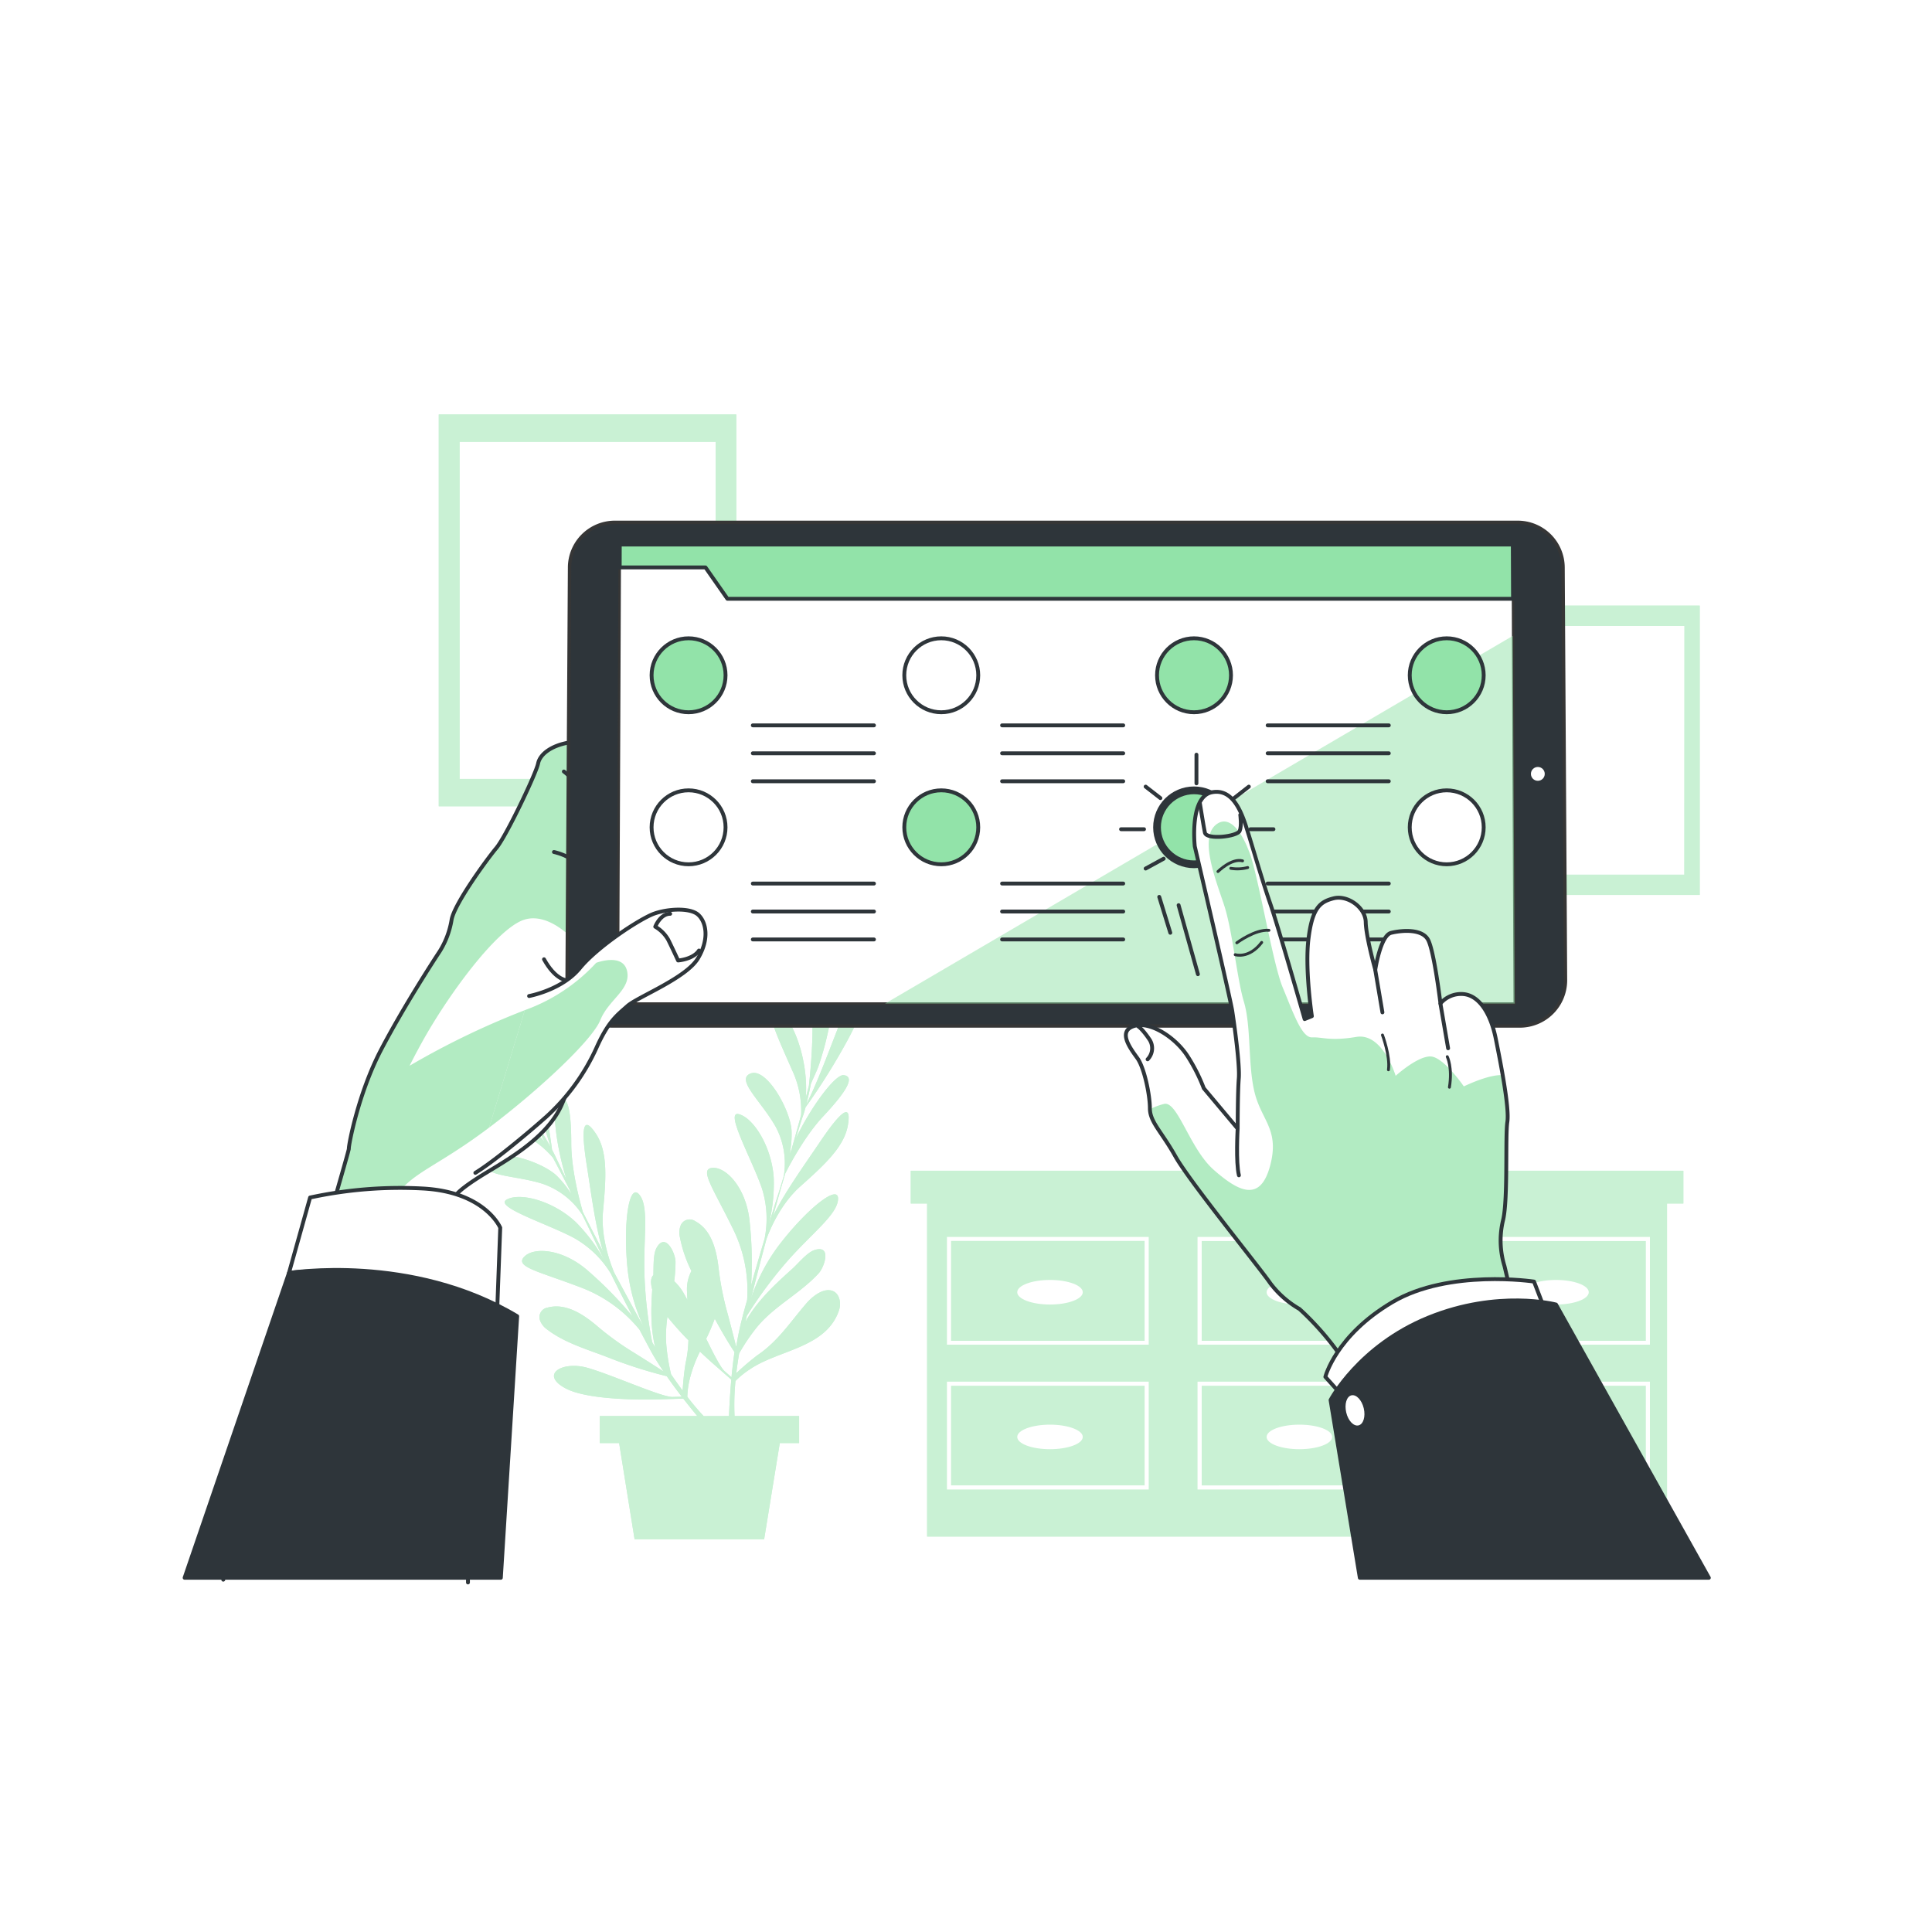 <svg class="animated" id="freepik_stories-select" xmlns="http://www.w3.org/2000/svg" xmlns:xlink="http://www.w3.org/1999/xlink" viewBox="0 0 500 500" version="1.1" xmlns:svgjs="http://svgjs.com/svgjs"><style>svg#freepik_stories-select:not(.animated) .animable {opacity: 0;}svg#freepik_stories-select.animated #freepik--Device--inject-1--inject-26 {animation: 3s Infinite  linear shake;animation-delay: 0s;}            @keyframes shake {                10%, 90% {                    transform: translate3d(-1px, 0, 0);                  }                  20%, 80% {                    transform: translate3d(2px, 0, 0);                  }                  30%, 50%, 70% {                    transform: translate3d(-4px, 0, 0);                  }                  40%, 60% {                    transform: translate3d(4px, 0, 0);                  }            }        .animator-hidden { display: none; }</style><!--Select--><g id="freepik--background-simple--inject-1--inject-26" style="transform-origin: 263.014px 230.138px 0px;" class="animable animator-hidden"><path d="M423.88,284.81c23.72-37.14,34.2-92.44,12-132.72C415.32,114.94,371,97,330.17,96c-35.32-.86-63.36,9.59-90.92,30.11-14.21,10.59-28.57,21.92-45.68,28.09-13.36,4.82-27.1,8.14-40.88,11.82-49.83,13.33-80.54,58.54-73.85,107.15C84,310.53,113,345.28,150,359.16c28.69,10.76,58.84,2.81,86.56-6.59,14.94-5.07,30-10.31,45.77-12.67,15.25-2.29,30,.57,45.1-1.08C364.64,334.76,403,317.54,423.88,284.81Z" style="fill: rgb(146, 227, 169); transform-origin: 263.014px 230.138px 0px;" id="elpewwkkan5z" class="animable"></path><g id="el0yvaz5ea6my"><path d="M423.88,284.81c23.72-37.14,34.2-92.44,12-132.72C415.32,114.94,371,97,330.17,96c-35.32-.86-63.36,9.59-90.92,30.11-14.21,10.59-28.57,21.92-45.68,28.09-13.36,4.82-27.1,8.14-40.88,11.82-49.83,13.33-80.54,58.54-73.85,107.15C84,310.53,113,345.28,150,359.16c28.69,10.76,58.84,2.81,86.56-6.59,14.94-5.07,30-10.31,45.77-12.67,15.25-2.29,30,.57,45.1-1.08C364.64,334.76,403,317.54,423.88,284.81Z" style="fill: rgb(255, 255, 255); opacity: 0.7; transform-origin: 263.014px 230.138px 0px;" class="animable"></path></g></g><g id="freepik--Desk--inject-1--inject-26" style="transform-origin: 335.68px 350.325px 0px;" class="animable"><polygon points="435.65 302.99 431.42 302.99 239.94 302.99 235.71 302.99 235.71 311.47 239.94 311.47 239.94 397.66 431.42 397.66 431.42 311.47 435.65 311.47 435.65 302.99" style="fill: rgb(146, 227, 169); transform-origin: 335.68px 350.325px 0px;" id="eldbtxun8vidf" class="animable"></polygon><g id="elb3gfty8fjws"><polygon points="435.65 302.99 431.42 302.99 239.94 302.99 235.71 302.99 235.71 311.47 239.94 311.47 239.94 397.66 431.42 397.66 431.42 311.47 435.65 311.47 435.65 302.99" style="fill: rgb(255, 255, 255); opacity: 0.5; transform-origin: 335.68px 350.325px 0px;" class="animable"></polygon></g><path d="M245.07,348h52.22V320.12H245.07Zm1.06-26.85h50.1V347h-50.1Z" style="fill: rgb(255, 255, 255); transform-origin: 271.18px 334.06px 0px;" id="elh32galx0t2g" class="animable"></path><path d="M309.92,348h52.23V320.12H309.92ZM311,321.18h50.11V347H311Z" style="fill: rgb(255, 255, 255); transform-origin: 336.035px 334.06px 0px;" id="elk00cf1ugyx" class="animable"></path><path d="M374.78,320.12V348H427V320.12ZM425.94,347h-50.1V321.18h50.1Z" style="fill: rgb(255, 255, 255); transform-origin: 400.89px 334.06px 0px;" id="elo1ab1wrn1k" class="animable"></path><path d="M245.07,385.48h52.22V357.57H245.07Zm1.06-26.85h50.1v25.79h-50.1Z" style="fill: rgb(255, 255, 255); transform-origin: 271.18px 371.525px 0px;" id="el5qscwvi9xto" class="animable"></path><path d="M309.92,385.48h52.23V357.57H309.92ZM311,358.63h50.11v25.79H311Z" style="fill: rgb(255, 255, 255); transform-origin: 336.035px 371.525px 0px;" id="elrbb5166lhmn" class="animable"></path><path d="M374.78,385.48H427V357.57H374.78Zm1.06-26.85h50.1v25.79h-50.1Z" style="fill: rgb(255, 255, 255); transform-origin: 400.89px 371.525px 0px;" id="eltzdrdawsuw8" class="animable"></path><ellipse cx="271.74" cy="334.43" rx="8.48" ry="3.18" style="fill: rgb(255, 255, 255); transform-origin: 271.74px 334.43px 0px;" id="elkds130onrcb" class="animable"></ellipse><ellipse cx="336.28" cy="334.43" rx="8.48" ry="3.18" style="fill: rgb(255, 255, 255); transform-origin: 336.28px 334.43px 0px;" id="elpy8g64kghl" class="animable"></ellipse><ellipse cx="402.69" cy="334.43" rx="8.48" ry="3.18" style="fill: rgb(255, 255, 255); transform-origin: 402.69px 334.43px 0px;" id="elqjwx8cghek8" class="animable"></ellipse><path d="M271.74,368.7c-4.68,0-8.48,1.42-8.48,3.18s3.8,3.17,8.48,3.17,8.48-1.42,8.48-3.17S276.42,368.7,271.74,368.7Z" style="fill: rgb(255, 255, 255); transform-origin: 271.74px 371.875px 0px;" id="elox70564fcv" class="animable"></path><path d="M336.28,368.7c-4.68,0-8.48,1.42-8.48,3.18s3.8,3.17,8.48,3.17,8.48-1.42,8.48-3.17S341,368.7,336.28,368.7Z" style="fill: rgb(255, 255, 255); transform-origin: 336.28px 371.875px 0px;" id="elm017nxomf5" class="animable"></path><path d="M402.69,368.7c-4.68,0-8.47,1.42-8.47,3.18s3.79,3.17,8.47,3.17,8.48-1.42,8.48-3.17S407.38,368.7,402.69,368.7Z" style="fill: rgb(255, 255, 255); transform-origin: 402.695px 371.875px 0px;" id="elhj31xqgfeej" class="animable"></path></g><g id="freepik--Plants--inject-1--inject-26" style="transform-origin: 166.612px 318.004px 0px;" class="animable"><path d="M212.18,295.58c-3.86,5.73-9.24,13.18-12.11,19.16,1.09-3.94,2.16-7.67,3.13-11,1.47-2.89,5.41-10.18,10-15,5.77-6.18,8.24-10.15,5.13-10.49-2.15-.24-8.45,8.15-12.4,16.48.86-2.85,1.54-5,2-6.29.19-.58.37-1.21.55-1.88a166.85,166.85,0,0,0,11.14-17.87c5.83-10.89,7.71-21.17,3.82-16.75-3.58,4.07-9.81,24.31-14.76,33.83.42-1.64.82-3.45,1.17-5.24.7-1.73,1.62-3.49,2.14-5.09.81-2.46,1.52-4.94,2.09-7.47a51.77,51.77,0,0,0,1.42-12,24.29,24.29,0,0,0-3.72-13.44c-.67-1-4.77-7.13-6-4a3.36,3.36,0,0,0-.09,1.61c.6,5.21,2.49,10,3.66,15.07,1.75,7.59.59,20.33,0,25.75-.22.86-.5,1.92-.83,3.15.81-9.44-3.28-20.63-7.07-22.59-4.69-2.42-.09,7.08,3.53,15.38a24.79,24.79,0,0,1,2.35,11.64c-.74,2.72-1.59,5.79-2.47,8.89-.18.42-.34.85-.5,1.27a26,26,0,0,0,.49-6.15c-.34-5.42-6.48-16.27-10.56-14.74s2.83,7.25,6.52,13.91a20.08,20.08,0,0,1,2.13,12c0,.25-.08.49-.11.72-.43,1.42-.85,2.78-1.25,4.08-1,3-1.85,5.88-2.7,8.66a43.4,43.4,0,0,0,1.36-12.36c-.51-7.94-5.16-15.44-9-16.47s3.49,11.93,5.95,19.21a26.12,26.12,0,0,1,.66,13.14c-1.19,3.94-2.31,7.83-3.46,11.94a99.51,99.51,0,0,0-.35-16.15c-.75-8.84-6-14.48-9.62-14.25s.16,5.25,5.38,16a35.91,35.91,0,0,1,3.56,18.18c-.47,1.73-1,3.51-1.44,5.37-.56,2.12-1,4.43-1.4,6.79-.52-2.11-1.3-5.19-2.21-8.59a76.13,76.13,0,0,1-2.3-11.47c-.49-4.51-1.68-10.14-6.1-12.48a2.51,2.51,0,0,0-3.71,1,5,5,0,0,0-.26,3.06,33.77,33.77,0,0,0,3,8.83,10.25,10.25,0,0,0-1.14,5.41c0,.7.06,1.4.11,2.1-.39-.72-.76-1.38-1.11-2a13.23,13.23,0,0,0-2.32-2.87,36.89,36.89,0,0,0,.34-5c0-2.19-2.57-7.78-4.89-3.64-.93,1.66-.75,4.91-.84,7.07-.63.6-.82,1.82-.29,3.74-.36,5-.43,10.12.78,15l-.8-1.39a112,112,0,0,1-2-17.54c-.29-9.73,1.26-17.71-1.39-20.71s-4.13,7.55-3,19.05a47.7,47.7,0,0,0,4.14,15.16c-2.6-4.67-5.17-9.43-7.6-14-1-2.45-3.48-9.08-2.87-15.8.77-8.47,1.33-15.41-1.89-20.18s-3.89-1.67-2.31,8.27c1.08,6.82,2.23,15.94,4.21,22.27-1.88-3.63-3.65-7.08-5.23-10.2-.9-3.12-3-11.13-3-17.78,0-8.46-.9-13-3.4-11.17-1.74,1.29-.62,11.73,2.18,20.51-1.31-2.67-2.3-4.72-2.87-5.93-.26-.55-.55-1.14-.88-1.75a167.32,167.32,0,0,0-4.05-20.66c-3.17-11.94-8.82-20.74-8.64-14.85.16,5.42,9.42,24.46,12.31,34.8-.82-1.49-1.77-3.08-2.73-4.63-.67-1.75-1.2-3.66-1.91-5.18-1.09-2.35-2.26-4.65-3.57-6.89a51.85,51.85,0,0,0-7.17-9.76A24.33,24.33,0,0,0,115,262.9c-1.18-.28-8.34-2-7.12,1.2a3.33,3.33,0,0,0,1,1.24c4,3.4,8.64,5.61,13,8.52,6.46,4.36,14.31,14.46,17.55,18.85l1.54,2.87c-5.85-7.46-16.48-12.84-20.58-11.68-5.08,1.43,4.76,5.23,13.07,8.82a24.71,24.71,0,0,1,9.66,6.91c1.32,2.5,2.79,5.31,4.26,8.18.17.43.33.85.5,1.27a26,26,0,0,0-3.83-4.83c-3.95-3.72-15.85-7.47-17.78-3.57s7,3.38,14.26,5.72a20.12,20.12,0,0,1,9.71,7.29c.14.2.27.41.41.6.66,1.32,1.28,2.61,1.87,3.83,1.36,2.87,2.66,5.56,3.93,8.17a43.35,43.35,0,0,0-7.43-10c-5.8-5.46-14.32-7.76-17.85-5.86s10.69,6.33,17.46,10a26.11,26.11,0,0,1,9.45,9.16c1.82,3.69,3.65,7.3,5.62,11.09a100.33,100.33,0,0,0-11.27-11.57c-6.59-5.95-14.28-6.49-16.77-3.85s3.7,3.73,14.84,8a35.91,35.91,0,0,1,15,10.85c.84,1.59,1.7,3.22,2.62,4.92,1,1.92,2.27,3.92,3.61,5.91-1.82-1.18-4.5-2.9-7.48-4.76a74.56,74.56,0,0,1-9.51-6.83c-3.44-2.95-8.15-6.26-13-4.95a2.49,2.49,0,0,0-2,3.26,4.88,4.88,0,0,0,1.89,2.42c4.56,3.53,10.69,5.23,16,7.32a118.38,118.38,0,0,0,14.93,4.76c1.26,1.81,2.57,3.6,3.89,5.3l-2.38.07c-2.82.09-15.54-5.68-22-7.53s-12.5,1.65-5.73,5.29,25.18,2.83,25.18,2.83l5.31-.16c1.25,1.6,2.47,3.12,3.63,4.51H155.23v7h5l4,24.89h33.53l4.05-24.89h5v-7H190.1a63.88,63.88,0,0,1,.24-9.07,21.44,21.44,0,0,1,3.69-3c7.34-5.07,19.78-5.49,23.09-15.26.8-2.35-.11-5.37-2.92-5.24-2,.09-4.17,1.87-5.43,3.32-4.2,4.85-7.36,9.88-12.82,13.56a70.71,70.71,0,0,0-5.4,4.6c.19-1.59.43-3.29.74-5.11a50.27,50.27,0,0,1,4.5-6.67c4.47-5.55,11.27-8.8,16.1-14.09,1.48-1.62,3.43-7.44-1.09-6-2,.64-4.38,3.69-6,5.08-4.45,4-9,8.26-11.9,13.52.12-.52.25-1,.37-1.56a110.66,110.66,0,0,1,10.51-14.19c6.42-7.3,13-12.08,13.11-16.08s-8.17,2.7-15.2,11.86a47.92,47.92,0,0,0-7.32,13.91c1.29-5.18,2.66-10.42,4-15.44.92-2.5,3.65-9,8.68-13.51,6.35-5.67,11.49-10.35,12.4-16S217.81,287.24,212.18,295.58ZM176.67,359.9c-.95-1.29-1.94-2.69-3-4.24a51,51,0,0,1-1.26-8,33.67,33.67,0,0,1,.32-6.87,80.69,80.69,0,0,0,5.43,6.07,30.13,30.13,0,0,1-.73,5.94A69.66,69.66,0,0,0,176.67,359.9Zm5.44,6.59c-1.29-1.37-2.7-3-4.23-5a21,21,0,0,1,.65-4.7,33.64,33.64,0,0,1,2.62-7c2.37,2.25,4.11,3.74,4.11,3.74l4,3.51c-.31,3.49-.49,6.77-.6,9.43Zm7.2-10.06-1.79-1.57c-1-.9-2.8-4.38-4.76-8.39a50.58,50.58,0,0,0,2.22-5.19c2.12,3.93,4,7,5.11,8.63C189.77,352.08,189.52,354.29,189.31,356.43Z" style="fill: rgb(146, 227, 169); transform-origin: 166.612px 318.004px 0px;" id="el9dtp9nc9rat" class="animable"></path><g id="elygajlugysnd"><path d="M212.18,295.58c-3.86,5.73-9.24,13.18-12.11,19.16,1.09-3.94,2.16-7.67,3.13-11,1.47-2.89,5.41-10.18,10-15,5.77-6.18,8.24-10.15,5.13-10.49-2.15-.24-8.45,8.15-12.4,16.48.86-2.85,1.54-5,2-6.29.19-.58.37-1.21.55-1.88a166.85,166.85,0,0,0,11.14-17.87c5.83-10.89,7.71-21.17,3.82-16.75-3.58,4.07-9.81,24.31-14.76,33.83.42-1.64.82-3.45,1.17-5.24.7-1.73,1.62-3.49,2.14-5.09.81-2.46,1.52-4.94,2.09-7.47a51.77,51.77,0,0,0,1.42-12,24.29,24.29,0,0,0-3.72-13.44c-.67-1-4.77-7.13-6-4a3.36,3.36,0,0,0-.09,1.61c.6,5.21,2.49,10,3.66,15.07,1.75,7.59.59,20.33,0,25.75-.22.86-.5,1.92-.83,3.15.81-9.44-3.28-20.63-7.07-22.59-4.69-2.42-.09,7.08,3.53,15.38a24.79,24.79,0,0,1,2.35,11.64c-.74,2.72-1.59,5.79-2.47,8.89-.18.42-.34.85-.5,1.27a26,26,0,0,0,.49-6.15c-.34-5.42-6.48-16.27-10.56-14.74s2.83,7.25,6.52,13.91a20.08,20.08,0,0,1,2.13,12c0,.25-.08.49-.11.72-.43,1.42-.85,2.78-1.25,4.08-1,3-1.85,5.88-2.7,8.66a43.4,43.4,0,0,0,1.36-12.36c-.51-7.94-5.16-15.44-9-16.47s3.49,11.93,5.95,19.21a26.12,26.12,0,0,1,.66,13.14c-1.19,3.94-2.31,7.83-3.46,11.94a99.51,99.51,0,0,0-.35-16.15c-.75-8.84-6-14.48-9.62-14.25s.16,5.25,5.38,16a35.91,35.91,0,0,1,3.56,18.18c-.47,1.73-1,3.51-1.44,5.37-.56,2.12-1,4.43-1.4,6.79-.52-2.11-1.3-5.19-2.21-8.59a76.13,76.13,0,0,1-2.3-11.47c-.49-4.51-1.68-10.14-6.1-12.48a2.51,2.51,0,0,0-3.71,1,5,5,0,0,0-.26,3.06,33.77,33.77,0,0,0,3,8.83,10.25,10.25,0,0,0-1.14,5.41c0,.7.06,1.4.11,2.1-.39-.72-.76-1.38-1.11-2a13.23,13.23,0,0,0-2.32-2.87,36.89,36.89,0,0,0,.34-5c0-2.19-2.57-7.78-4.89-3.64-.93,1.66-.75,4.91-.84,7.07-.63.6-.82,1.82-.29,3.74-.36,5-.43,10.12.78,15l-.8-1.39a112,112,0,0,1-2-17.54c-.29-9.73,1.26-17.71-1.39-20.71s-4.13,7.55-3,19.05a47.7,47.7,0,0,0,4.14,15.16c-2.6-4.67-5.17-9.43-7.6-14-1-2.45-3.48-9.08-2.87-15.8.77-8.47,1.33-15.41-1.89-20.18s-3.89-1.67-2.31,8.27c1.08,6.82,2.23,15.94,4.21,22.27-1.88-3.63-3.65-7.08-5.23-10.2-.9-3.12-3-11.13-3-17.78,0-8.46-.9-13-3.4-11.17-1.74,1.29-.62,11.73,2.18,20.51-1.31-2.67-2.3-4.72-2.87-5.93-.26-.55-.55-1.14-.88-1.75a167.32,167.32,0,0,0-4.05-20.66c-3.17-11.94-8.82-20.74-8.64-14.85.16,5.42,9.42,24.46,12.31,34.8-.82-1.49-1.77-3.08-2.73-4.63-.67-1.75-1.2-3.66-1.91-5.18-1.09-2.35-2.26-4.65-3.57-6.89a51.85,51.85,0,0,0-7.17-9.76A24.33,24.33,0,0,0,115,262.9c-1.18-.28-8.34-2-7.12,1.2a3.33,3.33,0,0,0,1,1.24c4,3.4,8.64,5.61,13,8.52,6.46,4.36,14.31,14.46,17.55,18.85l1.54,2.87c-5.85-7.46-16.48-12.84-20.58-11.68-5.08,1.43,4.76,5.23,13.07,8.82a24.71,24.71,0,0,1,9.66,6.91c1.32,2.5,2.79,5.31,4.26,8.18.17.43.33.85.5,1.27a26,26,0,0,0-3.83-4.83c-3.95-3.72-15.85-7.47-17.78-3.57s7,3.38,14.26,5.72a20.12,20.12,0,0,1,9.71,7.29c.14.2.27.41.41.6.66,1.32,1.28,2.61,1.87,3.83,1.36,2.87,2.66,5.56,3.93,8.17a43.35,43.35,0,0,0-7.43-10c-5.8-5.46-14.32-7.76-17.85-5.86s10.69,6.33,17.46,10a26.11,26.11,0,0,1,9.45,9.16c1.82,3.69,3.65,7.3,5.62,11.09a100.33,100.33,0,0,0-11.27-11.57c-6.59-5.95-14.28-6.49-16.77-3.85s3.7,3.73,14.84,8a35.91,35.91,0,0,1,15,10.85c.84,1.59,1.7,3.22,2.62,4.92,1,1.92,2.27,3.92,3.61,5.91-1.82-1.18-4.5-2.9-7.48-4.76a74.56,74.56,0,0,1-9.51-6.83c-3.44-2.95-8.15-6.26-13-4.95a2.49,2.49,0,0,0-2,3.26,4.88,4.88,0,0,0,1.89,2.42c4.56,3.53,10.69,5.23,16,7.32a118.38,118.38,0,0,0,14.93,4.76c1.26,1.81,2.57,3.6,3.89,5.3l-2.38.07c-2.82.09-15.54-5.68-22-7.53s-12.5,1.65-5.73,5.29,25.18,2.83,25.18,2.83l5.31-.16c1.25,1.6,2.47,3.12,3.63,4.51H155.23v7h5l4,24.89h33.53l4.05-24.89h5v-7H190.1a63.88,63.88,0,0,1,.24-9.07,21.44,21.44,0,0,1,3.69-3c7.34-5.07,19.78-5.49,23.09-15.26.8-2.35-.11-5.37-2.92-5.24-2,.09-4.17,1.87-5.43,3.32-4.2,4.85-7.36,9.88-12.82,13.56a70.71,70.71,0,0,0-5.4,4.6c.19-1.59.43-3.29.74-5.11a50.27,50.27,0,0,1,4.5-6.67c4.47-5.55,11.27-8.8,16.1-14.09,1.48-1.62,3.43-7.44-1.09-6-2,.64-4.38,3.69-6,5.08-4.45,4-9,8.26-11.9,13.52.12-.52.25-1,.37-1.56a110.66,110.66,0,0,1,10.51-14.19c6.42-7.3,13-12.08,13.11-16.08s-8.17,2.7-15.2,11.86a47.92,47.92,0,0,0-7.32,13.91c1.29-5.18,2.66-10.42,4-15.44.92-2.5,3.65-9,8.68-13.51,6.35-5.67,11.49-10.35,12.4-16S217.81,287.24,212.18,295.58ZM176.67,359.9c-.95-1.29-1.94-2.69-3-4.24a51,51,0,0,1-1.26-8,33.67,33.67,0,0,1,.32-6.87,80.69,80.69,0,0,0,5.43,6.07,30.13,30.13,0,0,1-.73,5.94A69.66,69.66,0,0,0,176.67,359.9Zm5.44,6.59c-1.29-1.37-2.7-3-4.23-5a21,21,0,0,1,.65-4.7,33.64,33.64,0,0,1,2.62-7c2.37,2.25,4.11,3.74,4.11,3.74l4,3.51c-.31,3.49-.49,6.77-.6,9.43Zm7.2-10.06-1.79-1.57c-1-.9-2.8-4.38-4.76-8.39a50.58,50.58,0,0,0,2.22-5.19c2.12,3.93,4,7,5.11,8.63C189.77,352.08,189.52,354.29,189.31,356.43Z" style="fill: rgb(255, 255, 255); opacity: 0.5; transform-origin: 166.612px 318.004px 0px;" class="animable"></path></g></g><g id="freepik--Frames--inject-1--inject-26" style="transform-origin: 276.715px 169.435px 0px;" class="animable"><path d="M113.55,107.26v101.4h77V107.26Zm71.66,94.33H118.93V114.34h66.28Z" style="fill: rgb(146, 227, 169); transform-origin: 152.05px 157.96px 0px;" id="elhzc5eml1kt" class="animable"></path><g id="eldgdf2xlo9k"><path d="M113.55,107.26v101.4h77V107.26Zm71.66,94.33H118.93V114.34h66.28Z" style="fill: rgb(255, 255, 255); opacity: 0.5; transform-origin: 152.05px 157.96px 0px;" class="animable"></path></g><path d="M383,156.73v74.88h56.88V156.73Zm52.91,69.65H387V162h48.94Z" style="fill: rgb(146, 227, 169); transform-origin: 411.44px 194.17px 0px;" id="el944unwtkjr" class="animable"></path><g id="el33u35c8psn1"><path d="M383,156.73v74.88h56.88V156.73Zm52.91,69.65H387V162h48.94Z" style="fill: rgb(255, 255, 255); opacity: 0.5; transform-origin: 411.44px 194.17px 0px;" class="animable"></path></g></g><g id="freepik--Device--inject-1--inject-26" style="transform-origin: 245.015px 272.36px 0px;" class="animable animator-active"><path d="M57.78,408.82c2.87-9.72,32.6-110.76,32.5-111.52s2.43-14.33,8.35-25.64,14.14-23.91,15.17-25.45a22.09,22.09,0,0,0,3.08-8.23c.77-4.11,9-15.43,11.57-18.51s10.28-19.28,10.8-21.85,3.59-4.63,7.71-5.4,9.77-1.54,9.77-1.54a7.66,7.66,0,0,1,1.8,4.37c0,2.31-9.26,57.58-9.77,66.84s.77,14.39-3.34,23.91-16.2,15.42-22.11,19.28-5.46,4.66-5.46,4.66,3.34,92.53,3.26,99.8" style="fill: rgb(255, 255, 255); transform-origin: 108.155px 300.11px 0px;" id="elqowu0zk4hd" class="animable"></path><g style="clip-path: url(&quot;#freepik--clip-path--inject-1--inject-26&quot;); transform-origin: 117.029px 278.75px 0px;" id="el1bczg7bl8lb" class="animable"><g id="el4l3o1rdhqtq"><path d="M162.29,251.31c-1.07-4.79-8-2.13-8-2.13a46.47,46.47,0,0,1-17,11.69A206.17,206.17,0,0,0,106,275.82c1.14-2.29,2.38-4.6,3.72-7,6.91-12.22,19.13-28.69,26-30.82,4.24-1.3,8.47,1.39,11.11,3.67l.3-49.5-.17,0c-4.12.77-7.2,2.83-7.71,5.4s-8.23,18.76-10.8,21.85-10.8,14.4-11.57,18.51a22.09,22.09,0,0,1-3.08,8.23c-1,1.54-9.26,14.13-15.17,25.45s-8.45,24.87-8.35,25.64c.07.56-11.37,42-18.64,68.08,6-11.8,15.33-30.89,21-45,2.23-.22,6.55-6.26,10.13-11.18,4.25-5.84,10.62-7.44,23.38-17s27.09-22.85,29.22-28.16S163.35,256.09,162.29,251.31Z" style="fill: rgb(146, 227, 169); opacity: 0.7; mix-blend-mode: multiply; transform-origin: 117.029px 278.75px 0px;" class="animable"></path></g></g><path d="M57.78,408.82c2.87-9.72,32.6-110.76,32.5-111.52s2.43-14.33,8.35-25.64,14.14-23.91,15.17-25.45a22.09,22.09,0,0,0,3.08-8.23c.77-4.11,9-15.43,11.57-18.51s10.28-19.28,10.8-21.85,3.59-4.63,7.71-5.4,9.77-1.54,9.77-1.54a7.66,7.66,0,0,1,1.8,4.37c0,2.31-9.26,57.58-9.77,66.84s.77,14.39-3.34,23.91-16.2,15.42-22.11,19.28-5.46,4.66-5.46,4.66,3.34,92.53,3.26,99.8" style="fill: none; stroke: rgb(46, 53, 58); stroke-linecap: round; stroke-linejoin: round; transform-origin: 108.155px 300.11px 0px;" id="elqif8sh7nd5n" class="animable"></path><path d="M146.44,253.66s-2.82-.26-5.65-5.4" style="fill: none; stroke: rgb(46, 53, 58); stroke-linecap: round; stroke-linejoin: round; transform-origin: 143.615px 250.96px 0px;" id="el2cxwfa74fuy" class="animable"></path><path d="M143.36,220.5s8,1.54,9,8.22" style="fill: none; stroke: rgb(46, 53, 58); stroke-linecap: round; stroke-linejoin: round; transform-origin: 147.86px 224.61px 0px;" id="elo1wz1d7a2yb" class="animable"></path><path d="M145.93,199.67A15.76,15.76,0,0,1,152.1,211" style="fill: none; stroke: rgb(46, 53, 58); stroke-linecap: round; stroke-linejoin: round; transform-origin: 149.015px 205.335px 0px;" id="elnudt1gvw9v" class="animable"></path><path d="M405.15,253.68l-.63-106.77a11.74,11.74,0,0,0-11.74-11.73H159.13a11.73,11.73,0,0,0-11.73,11.73l-.64,106.77a11.84,11.84,0,0,0,11.85,11.85H393.3A11.84,11.84,0,0,0,405.15,253.68Z" style="fill: rgb(46, 53, 58); stroke: rgb(54, 54, 54); stroke-linecap: round; stroke-linejoin: round; stroke-width: 0.869px; transform-origin: 275.955px 200.355px 0px;" id="elcf0dk8bwgs9" class="animable"></path><polygon points="392.02 259.73 391.51 140.92 160.4 140.92 159.9 259.73 392.02 259.73" style="fill: rgb(255, 255, 255); stroke: rgb(54, 54, 54); stroke-linecap: round; stroke-linejoin: round; stroke-width: 0.652px; transform-origin: 275.96px 200.325px 0px;" id="el9kso50zm9g9" class="animable"></polygon><polygon points="391.51 140.92 160.4 140.92 160.38 146.85 182.58 146.85 188.26 154.97 391.57 154.97 391.51 140.92" style="fill: rgb(146, 227, 169); stroke: rgb(46, 53, 58); stroke-linecap: round; stroke-linejoin: round; transform-origin: 275.975px 147.945px 0px;" id="elmfqve7x35bk" class="animable"></polygon><g id="elnjx21kh8ed"><polygon points="391.51 164.56 229.06 259.73 392.02 259.73 391.51 164.56" style="fill: rgb(146, 227, 169); opacity: 0.5; mix-blend-mode: multiply; transform-origin: 310.54px 212.145px 0px;" class="animable"></polygon></g><g id="elicnlauaj2ap"><circle cx="397.99" cy="200.28" r="1.79" style="fill: rgb(255, 255, 255); transform-origin: 397.99px 200.28px 0px; transform: rotate(-89.26deg);" class="animable"></circle></g><circle cx="178.2" cy="174.76" r="9.57" style="fill: rgb(146, 227, 169); stroke: rgb(46, 53, 58); stroke-linecap: round; stroke-linejoin: round; transform-origin: 178.2px 174.76px 0px;" id="elrpk97lj56e" class="animable"></circle><circle cx="178.2" cy="214.11" r="9.57" style="fill: rgb(255, 255, 255); stroke: rgb(46, 53, 58); stroke-linecap: round; stroke-linejoin: round; transform-origin: 178.2px 214.11px 0px;" id="el9wh51z7ntdw" class="animable"></circle><circle cx="243.6" cy="174.76" r="9.57" style="fill: rgb(255, 255, 255); stroke: rgb(46, 53, 58); stroke-linecap: round; stroke-linejoin: round; transform-origin: 243.6px 174.76px 0px;" id="elaazevypdbtb" class="animable"></circle><circle cx="243.6" cy="214.11" r="9.57" style="fill: rgb(146, 227, 169); stroke: rgb(46, 53, 58); stroke-linecap: round; stroke-linejoin: round; transform-origin: 243.6px 214.11px 0px;" id="elf33x60t0q8" class="animable"></circle><circle cx="309.01" cy="174.76" r="9.57" style="fill: rgb(146, 227, 169); stroke: rgb(46, 53, 58); stroke-linecap: round; stroke-linejoin: round; transform-origin: 309.01px 174.76px 0px;" id="el4dwvzwfwtub" class="animable"></circle><circle cx="309.01" cy="214.11" r="9.57" style="fill: rgb(146, 227, 169); stroke: rgb(46, 53, 58); stroke-linecap: round; stroke-linejoin: round; stroke-width: 2px; transform-origin: 309.01px 214.11px 0px;" id="elzylgdz9nos" class="animable"></circle><circle cx="374.41" cy="174.76" r="9.57" style="fill: rgb(146, 227, 169); stroke: rgb(46, 53, 58); stroke-linecap: round; stroke-linejoin: round; transform-origin: 374.41px 174.76px 0px;" id="el09nlvng20nr9" class="animable"></circle><circle cx="374.41" cy="214.11" r="9.57" style="fill: rgb(255, 255, 255); stroke: rgb(46, 53, 58); stroke-linecap: round; stroke-linejoin: round; transform-origin: 374.41px 214.11px 0px;" id="elu78ssgnjl" class="animable"></circle><line x1="194.83" y1="187.72" x2="226.18" y2="187.72" style="fill: none; stroke: rgb(46, 53, 58); stroke-linecap: round; stroke-linejoin: round; transform-origin: 210.505px 187.72px 0px;" id="eldqwvsfqun77" class="animable"></line><line x1="194.83" y1="194.95" x2="226.18" y2="194.95" style="fill: none; stroke: rgb(46, 53, 58); stroke-linecap: round; stroke-linejoin: round; transform-origin: 210.505px 194.95px 0px;" id="eluw83p447nu" class="animable"></line><line x1="194.83" y1="202.19" x2="226.18" y2="202.19" style="fill: none; stroke: rgb(46, 53, 58); stroke-linecap: round; stroke-linejoin: round; transform-origin: 210.505px 202.19px 0px;" id="elgfv9nzog9gl" class="animable"></line><line x1="259.34" y1="187.72" x2="290.69" y2="187.72" style="fill: none; stroke: rgb(46, 53, 58); stroke-linecap: round; stroke-linejoin: round; transform-origin: 275.015px 187.72px 0px;" id="elq82tcw91by" class="animable"></line><line x1="259.34" y1="194.95" x2="290.69" y2="194.95" style="fill: none; stroke: rgb(46, 53, 58); stroke-linecap: round; stroke-linejoin: round; transform-origin: 275.015px 194.95px 0px;" id="elunsakvti8gr" class="animable"></line><line x1="259.34" y1="202.19" x2="290.69" y2="202.19" style="fill: none; stroke: rgb(46, 53, 58); stroke-linecap: round; stroke-linejoin: round; transform-origin: 275.015px 202.19px 0px;" id="elqwmz86vh4ws" class="animable"></line><line x1="328.07" y1="187.72" x2="359.42" y2="187.72" style="fill: none; stroke: rgb(46, 53, 58); stroke-linecap: round; stroke-linejoin: round; transform-origin: 343.745px 187.72px 0px;" id="elp3fgkgoh0a" class="animable"></line><line x1="328.07" y1="194.95" x2="359.42" y2="194.95" style="fill: none; stroke: rgb(46, 53, 58); stroke-linecap: round; stroke-linejoin: round; transform-origin: 343.745px 194.95px 0px;" id="elvl5t2x9kpco" class="animable"></line><line x1="328.07" y1="202.19" x2="359.42" y2="202.19" style="fill: none; stroke: rgb(46, 53, 58); stroke-linecap: round; stroke-linejoin: round; transform-origin: 343.745px 202.19px 0px;" id="elyj8vyi8cnfl" class="animable"></line><line x1="194.83" y1="228.66" x2="226.18" y2="228.66" style="fill: none; stroke: rgb(46, 53, 58); stroke-linecap: round; stroke-linejoin: round; transform-origin: 210.505px 228.66px 0px;" id="elviyo6rv4yth" class="animable"></line><line x1="194.83" y1="235.9" x2="226.18" y2="235.9" style="fill: none; stroke: rgb(46, 53, 58); stroke-linecap: round; stroke-linejoin: round; transform-origin: 210.505px 235.9px 0px;" id="elti1mrhzljjo" class="animable"></line><line x1="194.83" y1="243.13" x2="226.18" y2="243.13" style="fill: none; stroke: rgb(46, 53, 58); stroke-linecap: round; stroke-linejoin: round; transform-origin: 210.505px 243.13px 0px;" id="eljb4c2qo9qs9" class="animable"></line><line x1="259.34" y1="228.66" x2="290.69" y2="228.66" style="fill: none; stroke: rgb(46, 53, 58); stroke-linecap: round; stroke-linejoin: round; transform-origin: 275.015px 228.66px 0px;" id="el6weeecxp7x4" class="animable"></line><line x1="259.34" y1="235.9" x2="290.69" y2="235.9" style="fill: none; stroke: rgb(46, 53, 58); stroke-linecap: round; stroke-linejoin: round; transform-origin: 275.015px 235.9px 0px;" id="elnbpgninxghr" class="animable"></line><line x1="259.34" y1="243.13" x2="290.69" y2="243.13" style="fill: none; stroke: rgb(46, 53, 58); stroke-linecap: round; stroke-linejoin: round; transform-origin: 275.015px 243.13px 0px;" id="el4k6n56r20ks" class="animable"></line><line x1="328.07" y1="228.66" x2="359.42" y2="228.66" style="fill: none; stroke: rgb(46, 53, 58); stroke-linecap: round; stroke-linejoin: round; transform-origin: 343.745px 228.66px 0px;" id="elttc1dgaveui" class="animable"></line><line x1="328.07" y1="235.9" x2="359.42" y2="235.9" style="fill: none; stroke: rgb(46, 53, 58); stroke-linecap: round; stroke-linejoin: round; transform-origin: 343.745px 235.9px 0px;" id="elg7xfw4l7kee" class="animable"></line><line x1="328.07" y1="243.13" x2="359.42" y2="243.13" style="fill: none; stroke: rgb(46, 53, 58); stroke-linecap: round; stroke-linejoin: round; transform-origin: 343.745px 243.13px 0px;" id="elvwdyyhs76f" class="animable"></line><line x1="290.13" y1="214.6" x2="296.07" y2="214.6" style="fill: rgb(255, 255, 255); stroke: rgb(46, 53, 58); stroke-linecap: round; stroke-linejoin: round; transform-origin: 293.1px 214.6px 0px;" id="el6p4vcjmmypt" class="animable"></line><line x1="309.64" y1="202.73" x2="309.64" y2="195.31" style="fill: rgb(255, 255, 255); stroke: rgb(46, 53, 58); stroke-linecap: round; stroke-linejoin: round; transform-origin: 309.64px 199.02px 0px;" id="el6kv9w1pw1l4" class="animable"></line><line x1="296.49" y1="203.58" x2="300.31" y2="206.55" style="fill: rgb(255, 255, 255); stroke: rgb(46, 53, 58); stroke-linecap: round; stroke-linejoin: round; transform-origin: 298.4px 205.065px 0px;" id="eln75oxcudybi" class="animable"></line><line x1="301.16" y1="222.23" x2="296.49" y2="224.78" style="fill: rgb(255, 255, 255); stroke: rgb(46, 53, 58); stroke-linecap: round; stroke-linejoin: round; transform-origin: 298.825px 223.505px 0px;" id="el7rcyih2yq2k" class="animable"></line><line x1="329.57" y1="214.6" x2="323.63" y2="214.6" style="fill: rgb(255, 255, 255); stroke: rgb(46, 53, 58); stroke-linecap: round; stroke-linejoin: round; transform-origin: 326.6px 214.6px 0px;" id="elt8nklmymd4g" class="animable"></line><line x1="323.2" y1="203.58" x2="319.39" y2="206.55" style="fill: rgb(255, 255, 255); stroke: rgb(46, 53, 58); stroke-linecap: round; stroke-linejoin: round; transform-origin: 321.295px 205.065px 0px;" id="elee7htizo8l7" class="animable"></line><line x1="305.02" y1="234.26" x2="310.02" y2="252.12" style="fill: none; stroke: rgb(46, 53, 58); stroke-linecap: round; stroke-linejoin: round; transform-origin: 307.52px 243.19px 0px;" id="el46xpvs692q6" class="animable"></line><line x1="300.01" y1="232.11" x2="302.87" y2="241.4" style="fill: none; stroke: rgb(46, 53, 58); stroke-linecap: round; stroke-linejoin: round; transform-origin: 301.44px 236.755px 0px;" id="elhlb81uxwhtj" class="animable"></line><path d="M423.24,402.2s-23.75-43.8-27.13-51.48-5.93-19.78-6.76-23.1a22.32,22.32,0,0,1-.32-12c1.25-5.6.51-21.58,1.07-25.25s-1.71-15.15-3-21.58-4.21-11-8.15-11.5a7,7,0,0,0-6.16,2.41s-1.64-13.69-3.23-16.53-6.77-2.43-9.54-1.75-4.1,9.54-4.1,9.54-2.4-8.51-2.47-12.31-4.69-7.07-8.29-6.17-5.54,2.55-6.52,10.43.87,20.07.87,20.07l-1.87.76s-6.74-23.6-8.88-29.83-4.2-13.36-5.64-18-3.58-12-9.47-10.87-4.44,14-4.44,14,9.21,39.44,9.69,42.55,2,13.91,1.7,17.51-.29,13-.29,13l-8.77-10.46a45,45,0,0,0-4.07-8.1c-3-4.84-9.67-9.35-14-8s-.91,5.81.88,8.3,3.24,9.48,3.24,13,3,6,6.62,12.46S326,328.08,328.75,332.1a25.11,25.11,0,0,0,7.53,6.65s10.5,9.15,15.4,20.57,19.93,44.21,19.93,44.21" style="fill: rgb(255, 255, 255); transform-origin: 357.304px 304.227px 0px;" id="el395hfa8smh" class="animable"></path><g style="clip-path: url(&quot;#freepik--clip-path-2--inject-1--inject-26&quot;); transform-origin: 345.239px 302.464px 0px;" id="el28096nxhkit" class="animable"><g id="elca19fce6hxj"><path d="M387.28,391.78c4.91-4.5,6.13-40.85,5.51-54.38,0-.11,0-.24,0-.36-1.75-4.52-3.11-8.19-3.42-9.42a22.32,22.32,0,0,1-.32-12c1.25-5.6.51-21.58,1.07-25.25.33-2.17-.34-7.11-1.2-12.11-3.56-.31-10.08,2.9-10.08,2.9s-5.14-7.48-8.49-7.74-9.16,5-9.16,5-3.33-11.22-10.17-10.07-8.76,0-11.46.12-4.89-6.45-7.59-12.9S325.4,225,323.11,220c0,0-3.59-10.06-8.24-6.71s-.28,14.3,1.9,20.87,3.35,19.05,5.12,25c2,6.63,1,16.48,2.83,23.7s6.53,9.56,3.94,19-8.25,6.43-14.56.88-9.43-18.26-13-17a16,16,0,0,0-3.56,1.37c.08,3.46,3,6,6.62,12.32S326,328.08,328.75,332.1a25.11,25.11,0,0,0,7.53,6.65s10.5,9.15,15.4,20.57c.88,2.05,2.28,5.08,4,8.68,2,1.6-2.24-6-1.2-4.74C361.41,371.39,382.38,396.29,387.28,391.78Z" style="fill: rgb(146, 227, 169); opacity: 0.7; mix-blend-mode: multiply; transform-origin: 345.239px 302.464px 0px;" class="animable"></path></g></g><path d="M423.24,402.2s-23.75-43.8-27.13-51.48-5.93-19.78-6.76-23.1a22.32,22.32,0,0,1-.32-12c1.25-5.6.51-21.58,1.07-25.25s-1.71-15.15-3-21.58-4.21-11-8.15-11.5a7,7,0,0,0-6.16,2.41s-1.64-13.69-3.23-16.53-6.77-2.43-9.54-1.75-4.1,9.54-4.1,9.54-2.4-8.51-2.47-12.31-4.69-7.07-8.29-6.17-5.54,2.55-6.52,10.43.87,20.07.87,20.07l-1.87.76s-6.74-23.6-8.88-29.83-4.2-13.36-5.64-18-3.58-12-9.47-10.87-4.44,14-4.44,14,9.21,39.44,9.69,42.55,2,13.91,1.7,17.51-.29,13-.29,13l-8.77-10.46a45,45,0,0,0-4.07-8.1c-3-4.84-9.67-9.35-14-8s-.91,5.81.88,8.3,3.24,9.48,3.24,13,3,6,6.62,12.46S326,328.08,328.75,332.1a25.11,25.11,0,0,0,7.53,6.65s10.5,9.15,15.4,20.57,19.93,44.21,19.93,44.21" style="fill: none; stroke: rgb(46, 53, 58); stroke-linecap: round; stroke-linejoin: round; transform-origin: 357.304px 304.227px 0px;" id="elfufmo7cbndv" class="animable"></path><path d="M310.53,207.9s1.09,6.76,1.3,7.61c.47,1.91,8.37,1,9-.47.56-1.31.15-4.15.15-4.15" style="fill: none; stroke: rgb(46, 53, 58); stroke-linecap: round; stroke-linejoin: round; transform-origin: 315.827px 212.247px 0px;" id="eliwp3xsjy1n" class="animable"></path><path d="M297,274.15a4.08,4.08,0,0,0,.49-5.12c-1.86-2.77-2.9-3.39-2.9-3.39" style="fill: none; stroke: rgb(46, 53, 58); stroke-linecap: round; stroke-linejoin: round; transform-origin: 296.381px 269.895px 0px;" id="elbkayff53809" class="animable"></path><path d="M319.67,247.07s3.53,1.18,6.85-3.17" style="fill: none; stroke: rgb(46, 53, 58); stroke-linecap: round; stroke-linejoin: round; stroke-width: 0.75px; transform-origin: 323.095px 245.558px 0px;" id="el09udis9v0okr" class="animable"></path><path d="M320.09,244s4.71-3.53,8.31-3.24" style="fill: none; stroke: rgb(46, 53, 58); stroke-linecap: round; stroke-linejoin: round; stroke-width: 0.75px; transform-origin: 324.245px 242.372px 0px;" id="elyo96govddgm" class="animable"></path><path d="M315.21,225.55s3.53-3.52,6.36-2.76" style="fill: none; stroke: rgb(46, 53, 58); stroke-linecap: round; stroke-linejoin: round; stroke-width: 0.75px; transform-origin: 318.39px 224.116px 0px;" id="el7wqztd6j1gj" class="animable"></path><path d="M318.53,224.72a10.35,10.35,0,0,0,4.36-.2" style="fill: none; stroke: rgb(46, 53, 58); stroke-linecap: round; stroke-linejoin: round; stroke-width: 0.75px; transform-origin: 320.71px 224.692px 0px;" id="elhhejxbh4wc8" class="animable"></path><line x1="355.91" y1="250.99" x2="357.77" y2="262" style="fill: none; stroke: rgb(46, 53, 58); stroke-linecap: round; stroke-linejoin: round; transform-origin: 356.84px 256.495px 0px;" id="elbz1ekh6tccr" class="animable"></line><line x1="372.78" y1="259.73" x2="374.77" y2="271.29" style="fill: none; stroke: rgb(46, 53, 58); stroke-linecap: round; stroke-linejoin: round; transform-origin: 373.775px 265.51px 0px;" id="eldjuftsrcyh8" class="animable"></line><path d="M320.3,292.17s-.5,8.65.33,12" style="fill: none; stroke: rgb(46, 53, 58); stroke-linecap: round; stroke-linejoin: round; transform-origin: 320.39px 298.17px 0px;" id="eli3m6z1rm8q" class="animable"></path><path d="M357.78,267.86s2.05,5.43,1.55,9" style="fill: none; stroke: rgb(46, 53, 58); stroke-linecap: round; stroke-linejoin: round; stroke-width: 0.75px; transform-origin: 358.594px 272.36px 0px;" id="elh5dcfv77lyl" class="animable"></path><path d="M374.55,273.47s1.39,2.8.56,7.9" style="fill: none; stroke: rgb(46, 53, 58); stroke-linecap: round; stroke-linejoin: round; stroke-width: 0.75px; transform-origin: 374.962px 277.42px 0px;" id="elneuau5rbaz" class="animable"></path><path d="M136.93,257.77s8.49-1.54,13.11-7.19,15.68-12.86,19.28-14.14,9.26-1.55,11.32.25,3.08,6.17,0,11.32S165,258,162.38,260.34s-4.88,3.86-8,10.8a54.43,54.43,0,0,1-12.85,17.74c-4.89,4.37-13.88,11.83-18.51,14.65" style="fill: rgb(255, 255, 255); transform-origin: 152.803px 269.47px 0px;" id="el3ullct8j2iz" class="animable"></path><g style="clip-path: url(&quot;#freepik--clip-path-3--inject-1--inject-26&quot;); transform-origin: 117.029px 278.75px 0px;" id="elk9wcpm8uiel" class="animable"><g id="el9dbyssh5npq"><path d="M162.29,251.31c-1.07-4.79-8-2.13-8-2.13a46.47,46.47,0,0,1-17,11.69A206.17,206.17,0,0,0,106,275.82c1.14-2.29,2.38-4.6,3.72-7,6.91-12.22,19.13-28.69,26-30.82,4.24-1.3,8.47,1.39,11.11,3.67l.3-49.5-.17,0c-4.12.77-7.2,2.83-7.71,5.4s-8.23,18.76-10.8,21.85-10.8,14.4-11.57,18.51a22.09,22.09,0,0,1-3.08,8.23c-1,1.54-9.26,14.13-15.17,25.45s-8.45,24.87-8.35,25.64c.07.56-11.37,42-18.64,68.08,6-11.8,15.33-30.89,21-45,2.23-.22,6.55-6.26,10.13-11.18,4.25-5.84,10.62-7.44,23.38-17s27.09-22.85,29.22-28.16S163.35,256.09,162.29,251.31Z" style="fill: rgb(146, 227, 169); opacity: 0.7; mix-blend-mode: multiply; transform-origin: 117.029px 278.75px 0px;" class="animable"></path></g></g><path d="M136.93,257.77s8.49-1.54,13.11-7.19,15.68-12.86,19.28-14.14,9.26-1.55,11.32.25,3.08,6.17,0,11.32S165,258,162.38,260.34s-4.88,3.86-8,10.8a54.43,54.43,0,0,1-12.85,17.74c-4.89,4.37-13.88,11.83-18.51,14.65" style="fill: none; stroke: rgb(46, 53, 58); stroke-linecap: round; stroke-linejoin: round; transform-origin: 152.803px 269.47px 0px;" id="elpdev5hh5lt" class="animable"></path><path d="M180.89,246c-1.54,2.31-5.4,2.57-5.4,2.57s-1.54-3.34-2.57-5.4a9.16,9.16,0,0,0-3.34-3.34s1.29-3.34,3.86-3.34" style="fill: none; stroke: rgb(46, 53, 58); stroke-linecap: round; stroke-linejoin: round; transform-origin: 175.235px 242.53px 0px;" id="elhzaz8y7npwt" class="animable"></path><path d="M80.25,309.92a110,110,0,0,1,28.9-2.35c16.41.79,20.31,10.16,20.31,10.16l-.78,21.09s-8.59-6.25-26.56-8.59-27.34-.78-27.34-.78Z" style="fill: rgb(255, 255, 255); stroke: rgb(46, 53, 58); stroke-linecap: round; stroke-linejoin: round; transform-origin: 102.12px 323.123px 0px;" id="elub97lcizokd" class="animable"></path><path d="M129.62,408.33l4.23-67.69c-27.34-16.41-59.07-11.19-59.07-11.19l-27,78.88Z" style="fill: rgb(46, 53, 58); stroke: rgb(46, 53, 58); stroke-linecap: round; stroke-linejoin: round; transform-origin: 90.815px 368.495px 0px;" id="elbsadm3drtil" class="animable"></path><path d="M343,356.33s2.67-10.66,17.33-19.33S397,331.67,397,331.67l3.33,8.66s-18-.66-31.33,6.67-20,16-20,16Z" style="fill: rgb(255, 255, 255); stroke: rgb(46, 53, 58); stroke-linecap: round; stroke-linejoin: round; transform-origin: 371.665px 347.019px 0px;" id="ellv93w75ea" class="animable"></path><path d="M442.25,408.33l-39.56-70.72s-15-3.94-33,3.39-25.34,21.33-25.34,21.33l7.57,46Z" style="fill: rgb(46, 53, 58); stroke: rgb(46, 53, 58); stroke-linecap: round; stroke-linejoin: round; transform-origin: 393.3px 372.441px 0px;" id="el4fgv0jin54v" class="animable"></path><path d="M352.94,364.47c.5,2.15-.1,4.13-1.36,4.42s-2.68-1.21-3.18-3.36.1-4.13,1.35-4.42S352.43,362.32,352.94,364.47Z" style="fill: rgb(255, 255, 255); transform-origin: 350.67px 365px 0px;" id="elaewv0gk978t" class="animable"></path></g><defs>     <filter id="active" height="200%">         <feMorphology in="SourceAlpha" result="DILATED" operator="dilate" radius="2"></feMorphology>                <feFlood flood-color="#32DFEC" flood-opacity="1" result="PINK"></feFlood>        <feComposite in="PINK" in2="DILATED" operator="in" result="OUTLINE"></feComposite>        <feMerge>            <feMergeNode in="OUTLINE"></feMergeNode>            <feMergeNode in="SourceGraphic"></feMergeNode>        </feMerge>    </filter>    <filter id="hover" height="200%">        <feMorphology in="SourceAlpha" result="DILATED" operator="dilate" radius="2"></feMorphology>                <feFlood flood-color="#ff0000" flood-opacity="0.5" result="PINK"></feFlood>        <feComposite in="PINK" in2="DILATED" operator="in" result="OUTLINE"></feComposite>        <feMerge>            <feMergeNode in="OUTLINE"></feMergeNode>            <feMergeNode in="SourceGraphic"></feMergeNode>        </feMerge>            <feColorMatrix type="matrix" values="0   0   0   0   0                0   1   0   0   0                0   0   0   0   0                0   0   0   1   0 "></feColorMatrix>    </filter></defs><defs><clipPath id="freepik--clip-path--inject-1--inject-26"><path d="M57.78,408.82c2.87-9.72,32.6-110.76,32.5-111.52s2.43-14.33,8.35-25.64,14.14-23.91,15.17-25.45a22.09,22.09,0,0,0,3.08-8.23c.77-4.11,9-15.43,11.57-18.51s10.28-19.28,10.8-21.85,3.59-4.63,7.71-5.4,9.77-1.54,9.77-1.54a7.66,7.66,0,0,1,1.8,4.37c0,2.31-9.26,57.58-9.77,66.84s.77,14.39-3.34,23.91-16.2,15.42-22.11,19.28-5.46,4.66-5.46,4.66,3.34,92.53,3.26,99.8" style="fill:#fff;stroke:#2e353a;stroke-linecap:round;stroke-linejoin:round"></path></clipPath><clipPath id="freepik--clip-path-2--inject-1--inject-26"><path d="M423.24,402.2s-23.75-43.8-27.13-51.48-5.93-19.78-6.76-23.1a22.32,22.32,0,0,1-.32-12c1.25-5.6.51-21.58,1.07-25.25s-1.71-15.15-3-21.58-4.21-11-8.15-11.5a7,7,0,0,0-6.16,2.41s-1.64-13.69-3.23-16.53-6.77-2.43-9.54-1.75-4.1,9.54-4.1,9.54-2.4-8.51-2.47-12.31-4.69-7.07-8.29-6.17-5.54,2.55-6.52,10.43.87,20.07.87,20.07l-1.87.76s-6.74-23.6-8.88-29.83-4.2-13.36-5.64-18-3.58-12-9.47-10.87-4.44,14-4.44,14,9.21,39.44,9.69,42.55,2,13.91,1.7,17.51-.29,13-.29,13l-8.77-10.46a45,45,0,0,0-4.07-8.1c-3-4.84-9.67-9.35-14-8s-.91,5.81.88,8.3,3.24,9.48,3.24,13,3,6,6.62,12.46S326,328.08,328.75,332.1a25.11,25.11,0,0,0,7.53,6.65s10.5,9.15,15.4,20.57,19.93,44.21,19.93,44.21" style="fill:#fff;stroke:#2e353a;stroke-linecap:round;stroke-linejoin:round"></path></clipPath><clipPath id="freepik--clip-path-3--inject-1--inject-26"><path d="M136.93,257.77s8.49-1.54,13.11-7.19,15.68-12.86,19.28-14.14,9.26-1.55,11.32.25,3.08,6.17,0,11.32S165,258,162.38,260.34s-4.88,3.86-8,10.8a54.43,54.43,0,0,1-12.85,17.74c-4.89,4.37-13.88,11.83-18.51,14.65" style="fill:#fff;stroke:#2e353a;stroke-linecap:round;stroke-linejoin:round"></path></clipPath></defs></svg>